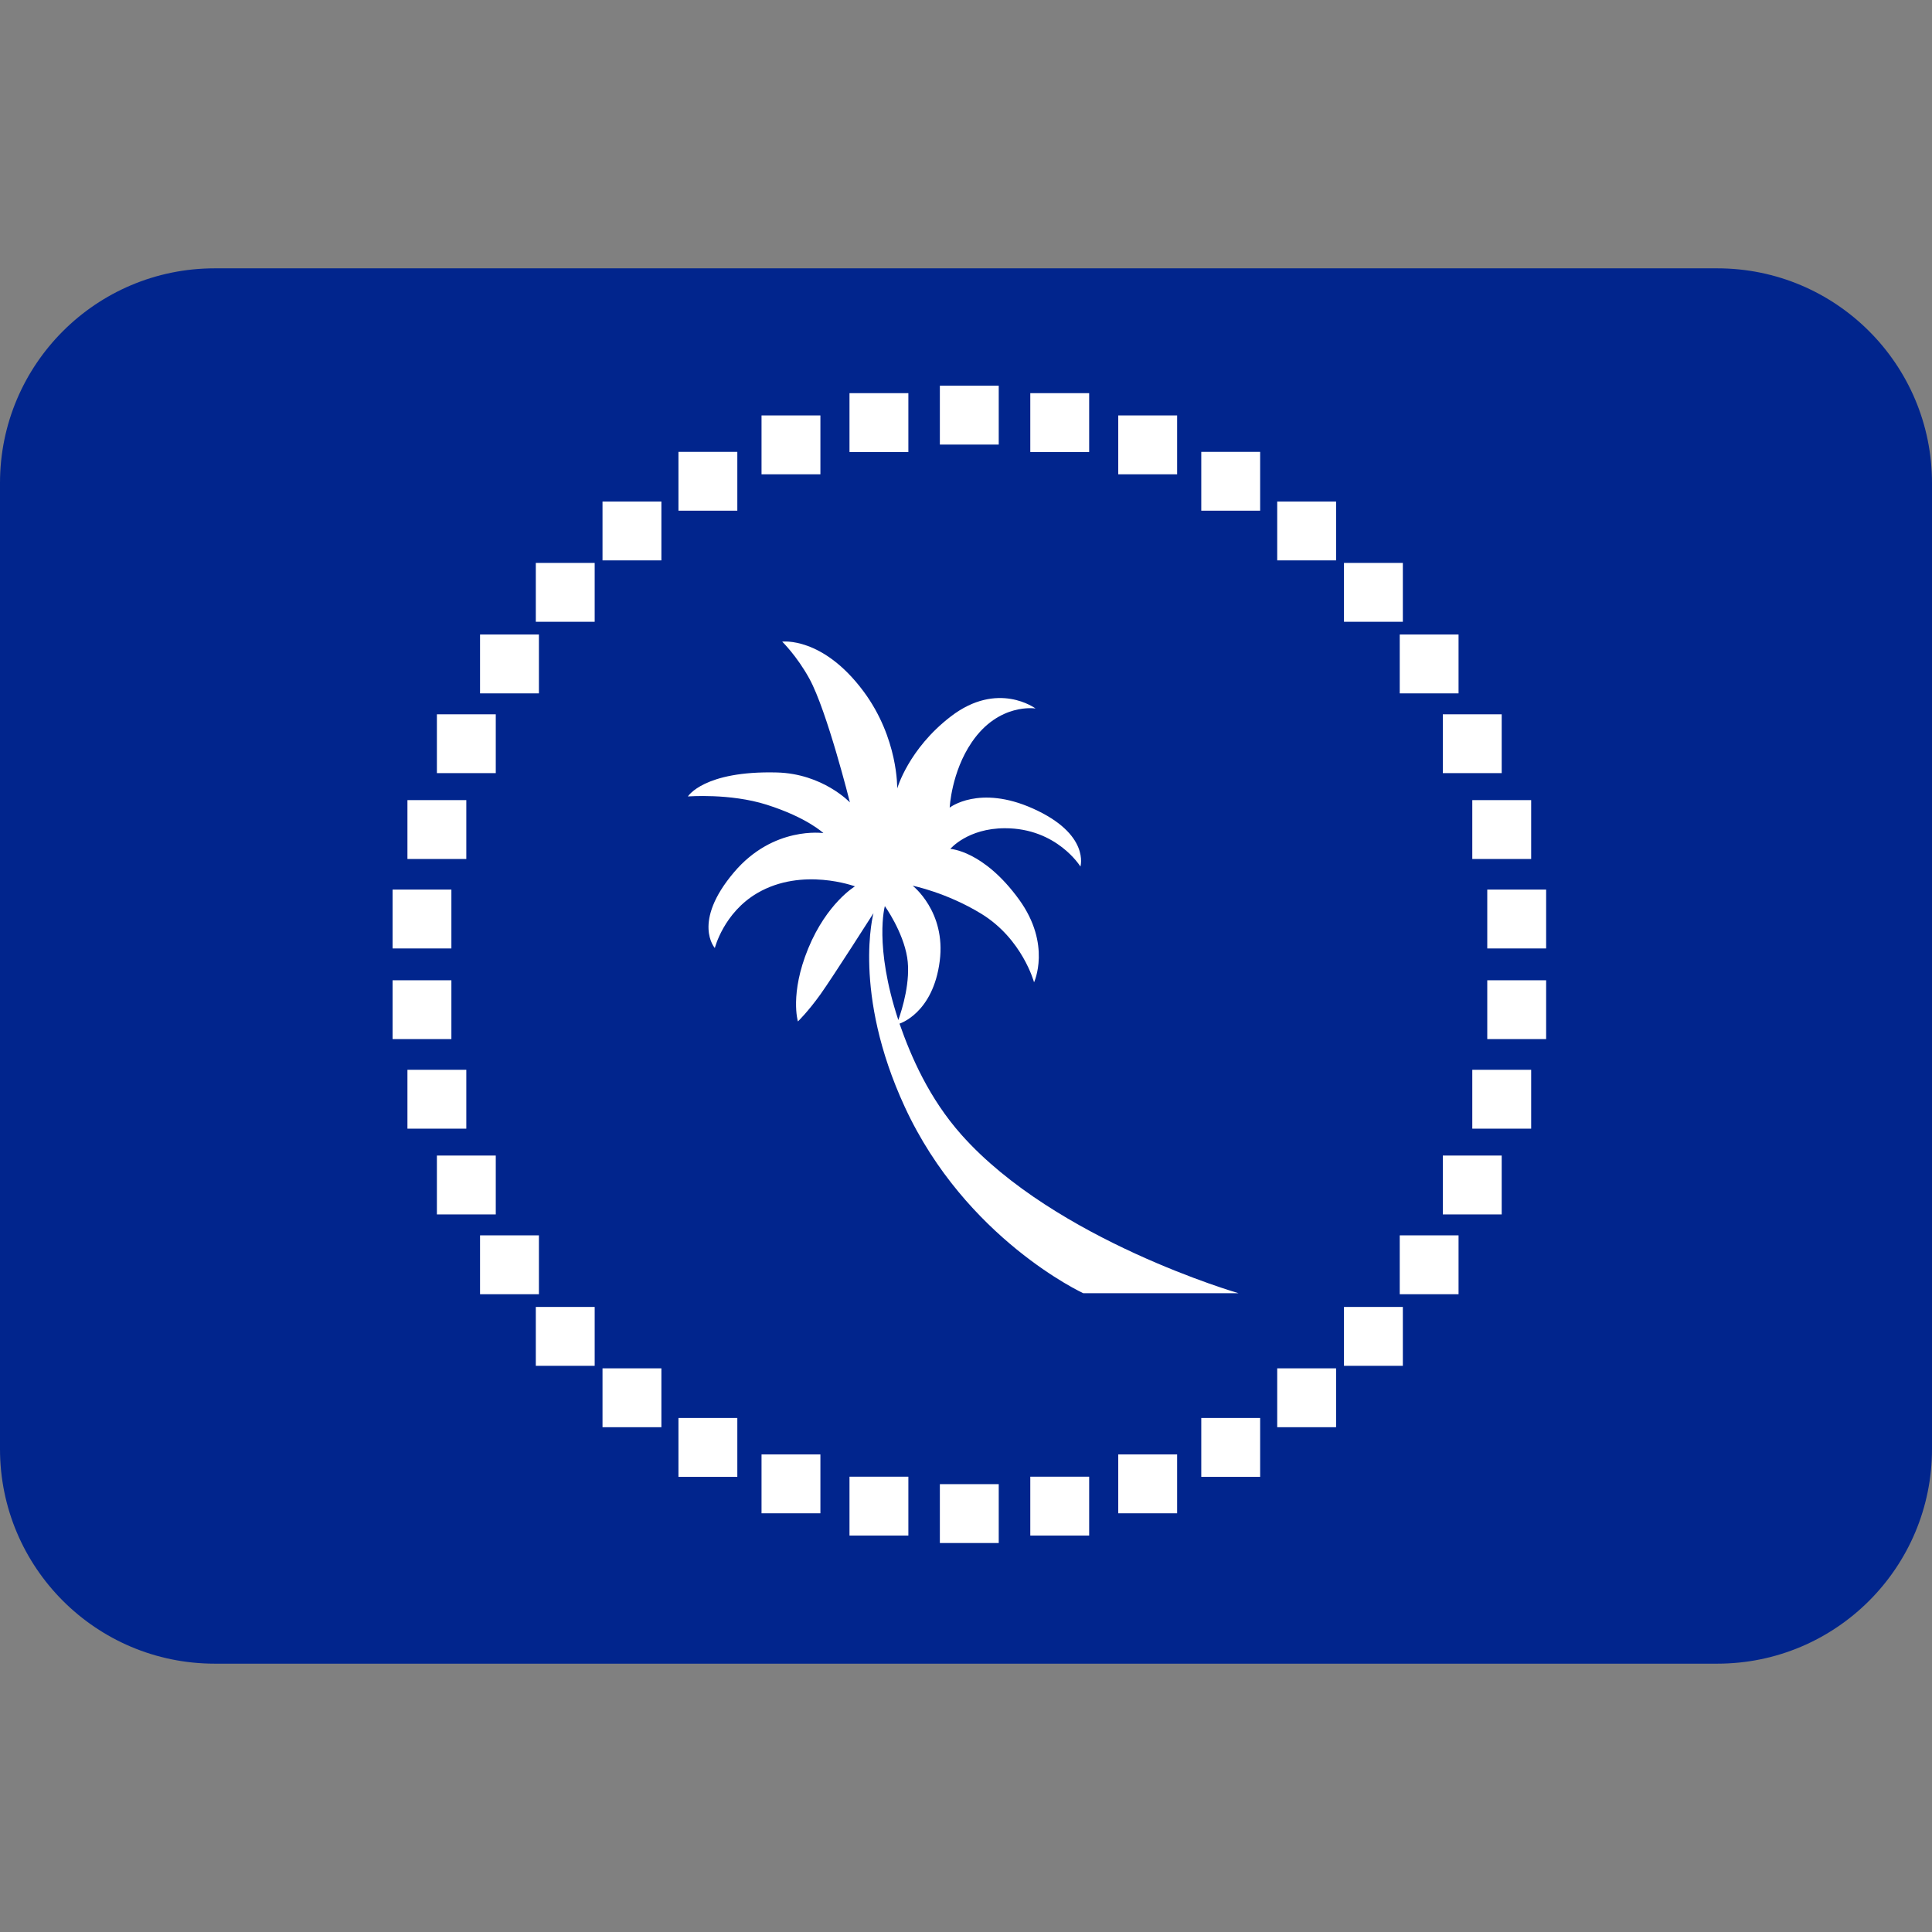<svg xmlns:dc="http://purl.org/dc/elements/1.1/" xmlns:cc="http://creativecommons.org/ns#" xmlns:rdf="http://www.w3.org/1999/02/22-rdf-syntax-ns#" xmlns:svg="http://www.w3.org/2000/svg" xmlns="http://www.w3.org/2000/svg" viewBox="0 0 45 45" style="enable-background:new 0 0 45 45;" xml:space="preserve" version="1.1" id="svg2"><rect x="0" y="0" width="45" height="45" fill="#808080" stroke="none"/><defs id="defs6"><clipPath id="clipPath16" clipPathUnits="userSpaceOnUse"><path id="path18" d="M 0,36 36,36 36,0 0,0 0,36 Z"/></clipPath></defs><g transform="matrix(1.25,0,0,-1.25,0,45)" id="g10"><g id="g12"><g xmlns="http://www.w3.org/2000/svg" clip-path="url(#clipPath16)" id="g14"><g id="g30"><path id="path20" style="fill:#01258d;fill-opacity:1;fill-rule:nonzero;stroke:none" d="M 32,31 4,31 C 1.791,31 0,29.209 0,27 L 0,9 C 0,6.791 1.791,5 4,5 l 28,0 c 2.209,0 4,1.791 4,4 l 0,18 c 0,2.209 -1.791,4 -4,4"/></g><g id="g34"><path id="path30" style="fill:#ffffff;fill-opacity:1;fill-rule:nonzero;stroke:none" d="m 16.739,16.993 c 0.073,0.205 0.235,0.73 0.165,1.166 -0.079,0.487 -0.416,0.957 -0.416,0.957 0,0 -0.206,-0.735 0.251,-2.123 m 0.022,-0.067 c 0.215,-0.616 0.551,-1.393 1.157,-2.074 1.747,-1.963 5.16,-2.949 5.16,-2.949 l -2.893,0 c 0,0 -2.189,1.009 -3.326,3.472 -0.983,2.129 -0.583,3.609 -0.583,3.609 0,0 -0.753,-1.182 -0.988,-1.512 -0.236,-0.329 -0.42,-0.505 -0.42,-0.505 0,0 -0.156,0.513 0.192,1.36 0.349,0.847 0.871,1.157 0.871,1.157 0,0 -0.98,0.365 -1.819,-0.125 -0.628,-0.367 -0.792,-1.024 -0.792,-1.024 0,0 -0.432,0.479 0.356,1.41 0.736,0.87 1.667,0.731 1.667,0.731 0,0 -0.302,0.29 -1.059,0.53 -0.683,0.216 -1.466,0.153 -1.466,0.153 0,0 0.294,0.482 1.658,0.447 0.856,-0.022 1.361,-0.558 1.361,-0.558 0,0 -0.426,1.705 -0.755,2.305 -0.234,0.426 -0.507,0.691 -0.507,0.691 0,0 0.752,0.099 1.515,-0.926 0.652,-0.878 0.628,-1.811 0.628,-1.811 0,0 0.209,0.737 0.998,1.342 0.877,0.675 1.58,0.149 1.58,0.149 0,0 -0.683,0.113 -1.188,-0.628 -0.381,-0.557 -0.412,-1.219 -0.412,-1.219 0,0 0.549,0.431 1.549,-0.016 1.072,-0.479 0.887,-1.082 0.887,-1.082 0,0 -0.436,0.714 -1.405,0.714 -0.697,0 -1.019,-0.385 -1.019,-0.385 0,0 0.619,-0.03 1.282,-0.945 0.607,-0.839 0.278,-1.541 0.278,-1.541 0,0 -0.216,0.808 -0.984,1.278 -0.646,0.395 -1.278,0.522 -1.278,0.522 0,0 0.622,-0.481 0.505,-1.4 -0.123,-0.979 -0.75,-1.17 -0.75,-1.17"/></g><g id="g38"><path id="path40" style="fill:#ffffff;fill-opacity:1;fill-rule:nonzero;stroke:none" d="m 18.61,28.813 -1.097,0 0,-1.097 1.097,0 0,1.097 z"/><path id="path41" style="fill:#ffffff;fill-opacity:1;fill-rule:nonzero;stroke:none" d="m 16.926,28.674 -1.097,0 0,-1.097 1.097,0 0,1.097 z"/><path id="path42" style="fill:#ffffff;fill-opacity:1;fill-rule:nonzero;stroke:none" d="m 15.287,28.259 -1.097,0 0,-1.097 1.097,0 0,1.097 z"/><path id="path43" style="fill:#ffffff;fill-opacity:1;fill-rule:nonzero;stroke:none" d="m 13.739,27.58 -1.097,0 0,-1.096 1.097,0 0,1.096 z"/><path id="path44" style="fill:#ffffff;fill-opacity:1;fill-rule:nonzero;stroke:none" d="m 12.324,26.655 -1.097,0 0,-1.097 1.097,0 0,1.097 z"/><path id="path45" style="fill:#ffffff;fill-opacity:1;fill-rule:nonzero;stroke:none" d="m 11.081,25.511 -1.097,0 0,-1.097 1.097,0 0,1.097 z"/><path id="path46" style="fill:#ffffff;fill-opacity:1;fill-rule:nonzero;stroke:none" d="m 10.042,24.177 -1.097,0 0,-1.097 1.097,0 0,1.097 z"/><path id="path47" style="fill:#ffffff;fill-opacity:1;fill-rule:nonzero;stroke:none" d="m 9.238,22.69 -1.097,0 0,-1.096 1.097,0 0,1.096 z"/><path id="path48" style="fill:#ffffff;fill-opacity:1;fill-rule:nonzero;stroke:none" d="m 8.689,21.091 -1.097,0 0,-1.097 1.097,0 0,1.097 z"/><path id="path49" style="fill:#ffffff;fill-opacity:1;fill-rule:nonzero;stroke:none" d="m 8.411,19.424 -1.096,0 0,-1.097 1.096,0 0,1.097 z"/><path id="path50" style="fill:#ffffff;fill-opacity:1;fill-rule:nonzero;stroke:none" d="m 8.411,17.734 -1.096,0 0,-1.096 1.096,0 0,1.096 z"/><path id="path51" style="fill:#ffffff;fill-opacity:1;fill-rule:nonzero;stroke:none" d="m 8.689,16.066 -1.097,0 0,-1.097 1.097,0 0,1.097 z"/><path id="path52" style="fill:#ffffff;fill-opacity:1;fill-rule:nonzero;stroke:none" d="m 9.238,14.468 -1.097,0 0,-1.097 1.097,0 0,1.097 z"/><path id="path53" style="fill:#ffffff;fill-opacity:1;fill-rule:nonzero;stroke:none" d="m 10.042,12.981 -1.097,0 0,-1.097 1.097,0 0,1.097 z"/><path id="path54" style="fill:#ffffff;fill-opacity:1;fill-rule:nonzero;stroke:none" d="m 11.081,11.647 -1.097,0 0,-1.097 1.097,0 0,1.097 z"/><path id="path55" style="fill:#ffffff;fill-opacity:1;fill-rule:nonzero;stroke:none" d="m 12.324,10.503 -1.097,0 0,-1.097 1.097,0 0,1.097 z"/><path id="path56" style="fill:#ffffff;fill-opacity:1;fill-rule:nonzero;stroke:none" d="m 13.739,9.578 -1.097,0 0,-1.097 1.097,0 0,1.097 z"/><path id="path57" style="fill:#ffffff;fill-opacity:1;fill-rule:nonzero;stroke:none" d="m 15.287,8.899 -1.097,0 0,-1.097 1.097,0 0,1.097 z"/><path id="path58" style="fill:#ffffff;fill-opacity:1;fill-rule:nonzero;stroke:none" d="m 16.926,8.484 -1.097,0 0,-1.097 1.097,0 0,1.097 z"/><path id="path59" style="fill:#ffffff;fill-opacity:1;fill-rule:nonzero;stroke:none" d="m 18.61,8.345 -1.097,0 0,-1.097 1.097,0 0,1.097 z"/><path id="path60" style="fill:#ffffff;fill-opacity:1;fill-rule:nonzero;stroke:none" d="m 20.295,8.484 -1.097,0 0,-1.097 1.097,0 0,1.097 z"/><path id="path61" style="fill:#ffffff;fill-opacity:1;fill-rule:nonzero;stroke:none" d="m 21.934,8.899 -1.097,0 0,-1.097 1.097,0 0,1.097 z"/><path id="path62" style="fill:#ffffff;fill-opacity:1;fill-rule:nonzero;stroke:none" d="m 23.481,9.578 -1.097,0 0,-1.097 1.097,0 0,1.097 z"/><path id="path63" style="fill:#ffffff;fill-opacity:1;fill-rule:nonzero;stroke:none" d="m 24.896,10.503 -1.097,0 0,-1.097 1.097,0 0,1.097 z"/><path id="path64" style="fill:#ffffff;fill-opacity:1;fill-rule:nonzero;stroke:none" d="m 26.14,11.647 -1.097,0 0,-1.097 1.097,0 0,1.097 z"/><path id="path65" style="fill:#ffffff;fill-opacity:1;fill-rule:nonzero;stroke:none" d="m 27.178,12.981 -1.096,0 0,-1.097 1.096,0 0,1.097 z"/><path id="path66" style="fill:#ffffff;fill-opacity:1;fill-rule:nonzero;stroke:none" d="m 27.982,14.468 -1.097,0 0,-1.097 1.097,0 0,1.097 z"/><path id="path67" style="fill:#ffffff;fill-opacity:1;fill-rule:nonzero;stroke:none" d="m 28.531,16.066 -1.097,0 0,-1.097 1.097,0 0,1.097 z"/><path id="path68" style="fill:#ffffff;fill-opacity:1;fill-rule:nonzero;stroke:none" d="m 28.81,17.734 -1.097,0 0,-1.096 1.097,0 0,1.096 z"/><path id="path69" style="fill:#ffffff;fill-opacity:1;fill-rule:nonzero;stroke:none" d="m 28.81,19.424 -1.097,0 0,-1.097 1.097,0 0,1.097 z"/><path id="path70" style="fill:#ffffff;fill-opacity:1;fill-rule:nonzero;stroke:none" d="m 28.531,21.091 -1.097,0 0,-1.097 1.097,0 0,1.097 z"/><path id="path71" style="fill:#ffffff;fill-opacity:1;fill-rule:nonzero;stroke:none" d="m 27.982,22.69 -1.097,0 0,-1.096 1.097,0 0,1.096 z"/><path id="path72" style="fill:#ffffff;fill-opacity:1;fill-rule:nonzero;stroke:none" d="m 27.178,24.177 -1.096,0 0,-1.097 1.096,0 0,1.097 z"/><path id="path73" style="fill:#ffffff;fill-opacity:1;fill-rule:nonzero;stroke:none" d="m 26.14,25.511 -1.097,0 0,-1.097 1.097,0 0,1.097 z"/><path id="path74" style="fill:#ffffff;fill-opacity:1;fill-rule:nonzero;stroke:none" d="m 24.896,26.655 -1.097,0 0,-1.097 1.097,0 0,1.097 z"/><path id="path75" style="fill:#ffffff;fill-opacity:1;fill-rule:nonzero;stroke:none" d="m 23.481,27.58 -1.097,0 0,-1.096 1.097,0 0,1.096 z"/><path id="path76" style="fill:#ffffff;fill-opacity:1;fill-rule:nonzero;stroke:none" d="m 21.934,28.259 -1.097,0 0,-1.097 1.097,0 0,1.097 z"/><path id="path77" style="fill:#ffffff;fill-opacity:1;fill-rule:nonzero;stroke:none" d="m 20.295,28.674 -1.097,0 0,-1.097 1.097,0 0,1.097 z"/></g></g></g></g></svg>